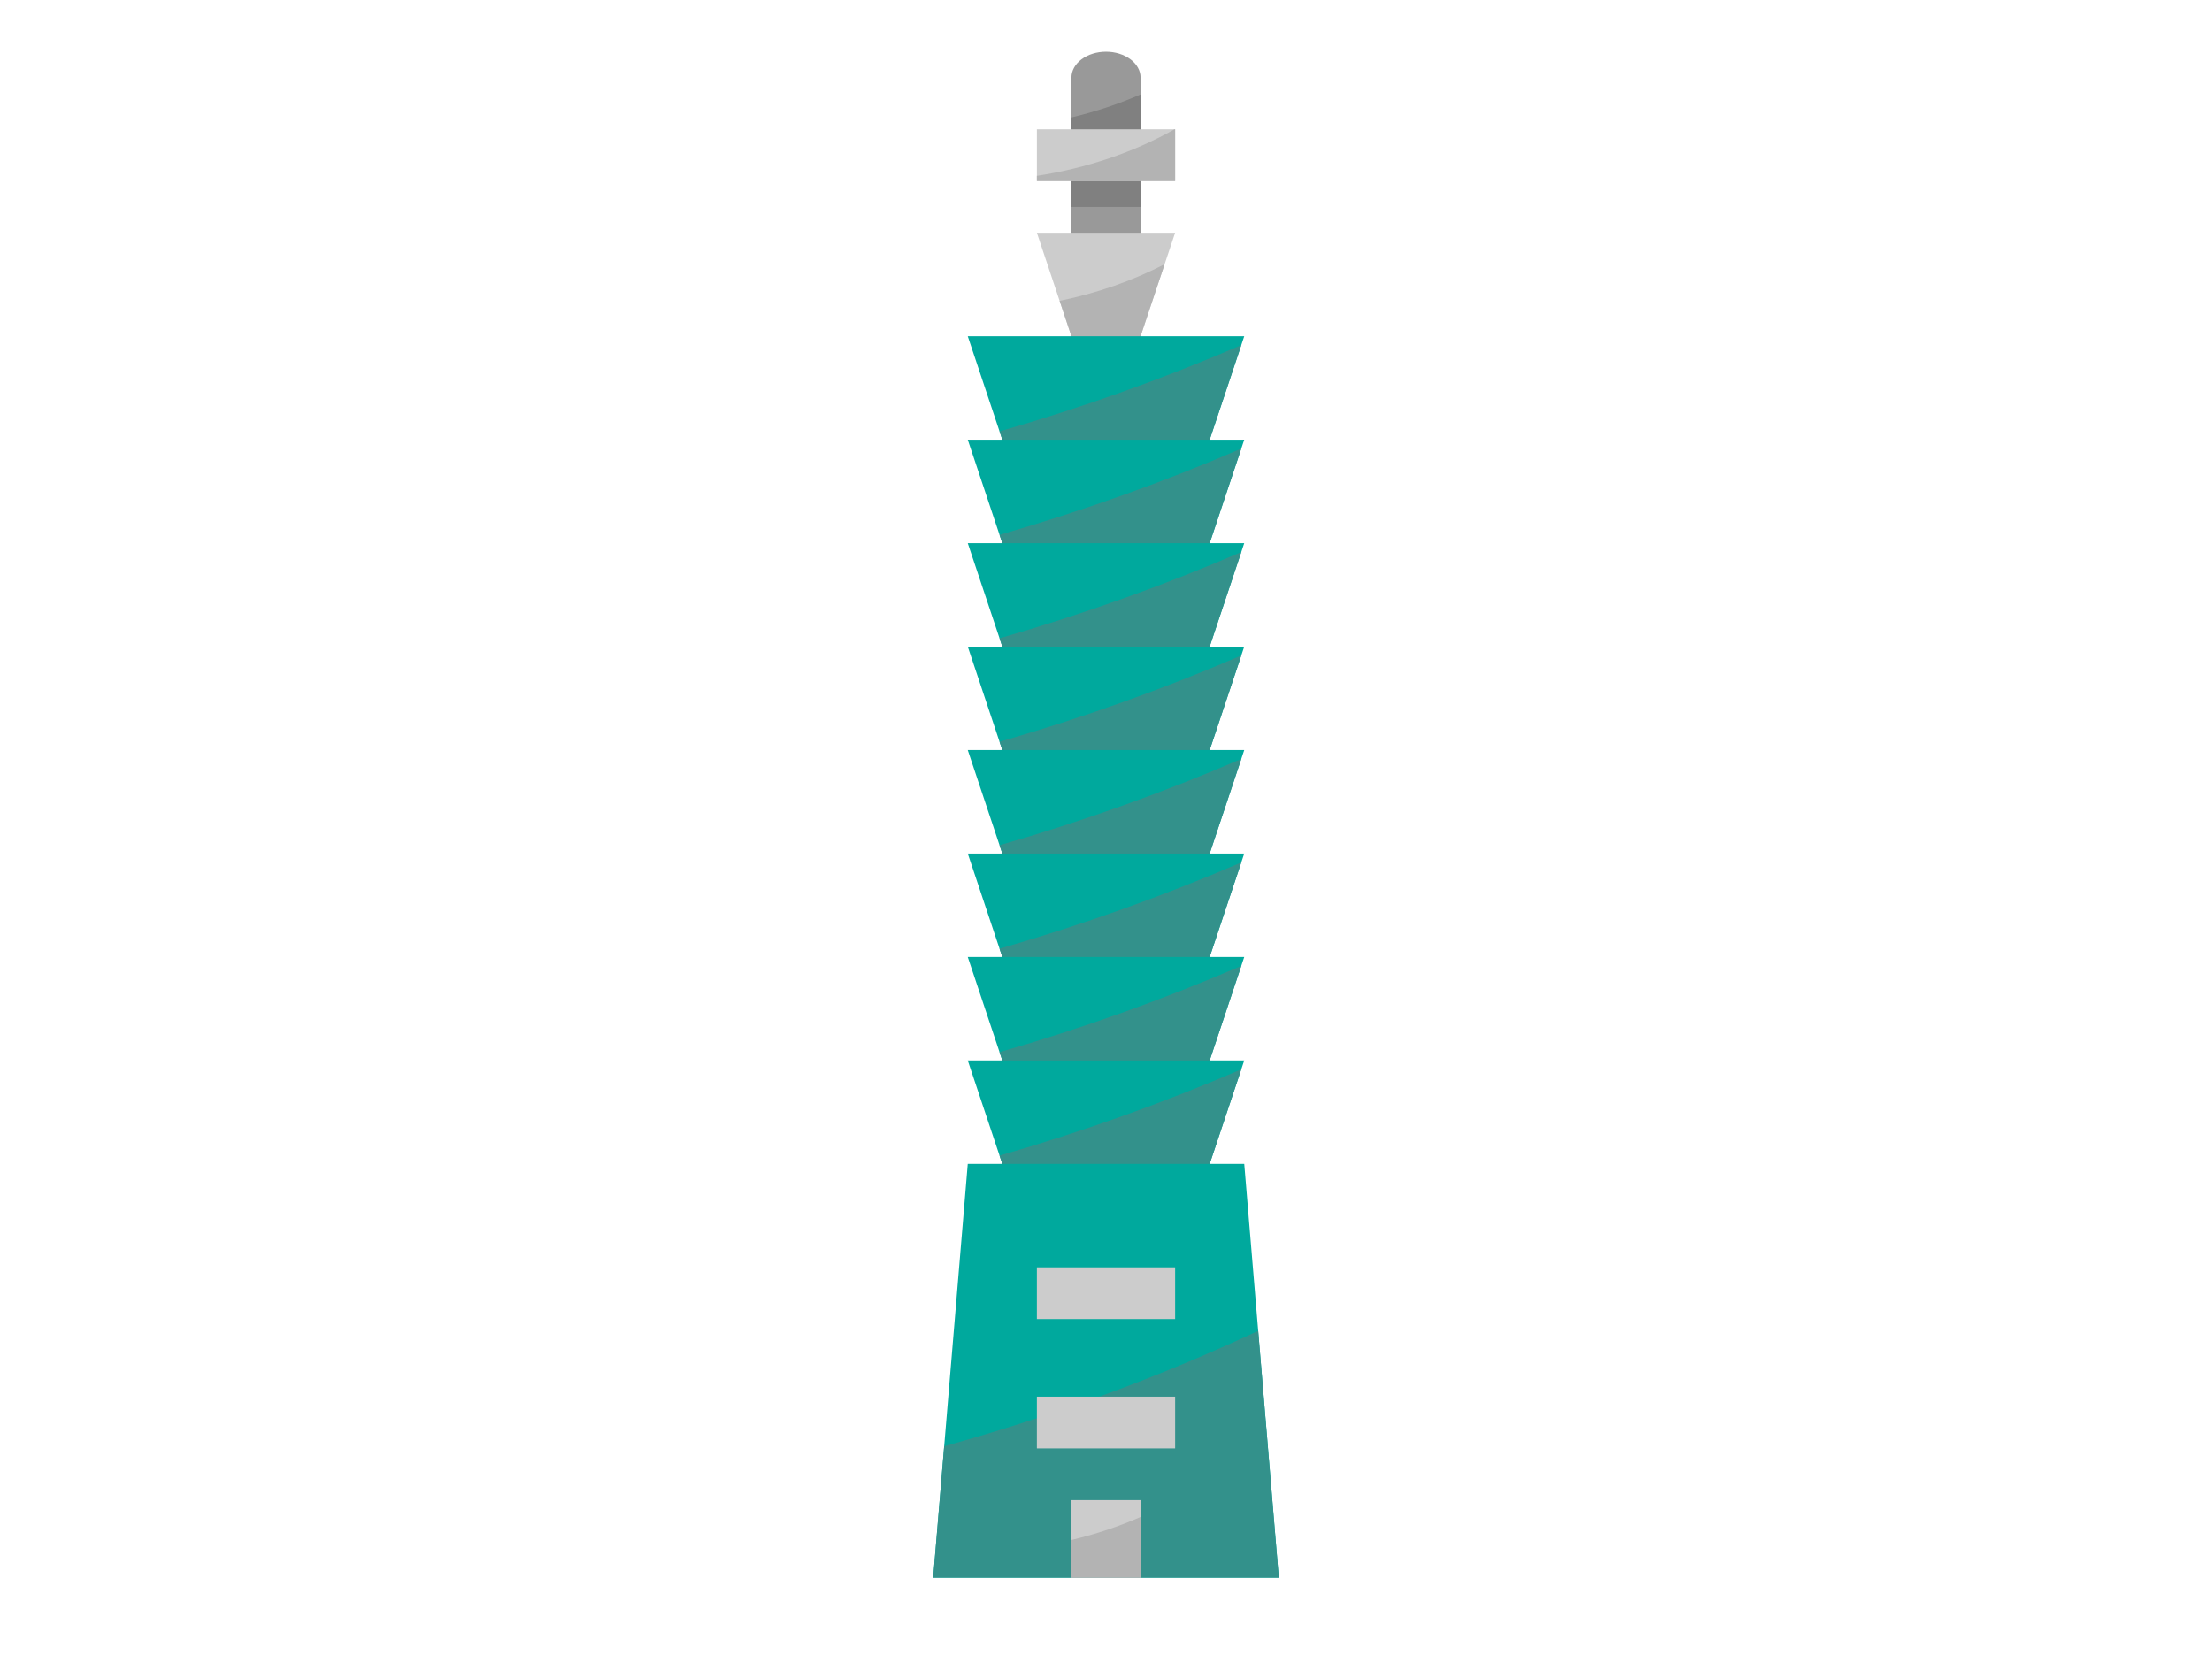 <svg width="1026" height="768" viewBox="0 0 1026 768" fill="none" xmlns="http://www.w3.org/2000/svg">
<path d="M529.031 120H496.969V36C496.969 32.817 498.658 29.765 501.664 27.515C504.671 25.264 508.748 24 513 24C517.252 24 521.329 25.264 524.336 27.515C527.342 29.765 529.031 32.817 529.031 36V120Z" fill="#999999"/>
<path d="M496.969 54.489V96H529.031V43.815C518.902 48.247 508.149 51.827 496.969 54.489Z" fill="#808080"/>
<path d="M480.938 108L496.969 156V168H529.031V156L545.062 108H480.938Z" fill="#CCCCCC"/>
<path d="M491.484 139.579L496.969 156V168H529.032V156L540.201 122.559C525.366 130.254 508.893 136.01 491.484 139.579V139.579Z" fill="#B3B3B3"/>
<path d="M448.875 156L464.906 204V216H561.094V204L577.125 156H448.875Z" fill="#00A99D"/>
<path d="M463.619 200.148L464.906 204V216H561.093V204L575.746 160.125C539.817 175.627 502.328 189.009 463.619 200.148V200.148Z" fill="#33918B"/>
<path d="M448.875 204L464.906 252V264H561.094V252L577.125 204H448.875Z" fill="#00A99D"/>
<path d="M463.619 248.148L464.906 252V264H561.093V252L575.746 208.125C539.817 223.627 502.328 237.009 463.619 248.148V248.148Z" fill="#33918B"/>
<path d="M448.875 252L464.906 300V312H561.094V300L577.125 252H448.875Z" fill="#00A99D"/>
<path d="M463.619 296.148L464.906 300V312H561.093V300L575.746 256.125C539.817 271.627 502.328 285.009 463.619 296.148V296.148Z" fill="#33918B"/>
<path d="M448.875 300L464.906 348V360H561.094V348L577.125 300H448.875Z" fill="#00A99D"/>
<path d="M463.619 344.148L464.906 348V360H561.093V348L575.746 304.125C539.817 319.627 502.328 333.009 463.619 344.148V344.148Z" fill="#33918B"/>
<path d="M448.875 348L464.906 396V408H561.094V396L577.125 348H448.875Z" fill="#00A99D"/>
<path d="M463.619 392.148L464.906 396V408H561.093V396L575.746 352.125C539.817 367.627 502.328 381.009 463.619 392.148V392.148Z" fill="#33918B"/>
<path d="M448.875 396L464.906 444V456H561.094V444L577.125 396H448.875Z" fill="#00A99D"/>
<path d="M463.619 440.148L464.906 444V456H561.093V444L575.746 400.125C539.817 415.627 502.328 429.009 463.619 440.148V440.148Z" fill="#33918B"/>
<path d="M448.875 444L464.906 492V504H561.094V492L577.125 444H448.875Z" fill="#00A99D"/>
<path d="M463.619 488.148L464.906 492V504H561.093V492L575.746 448.125C539.817 463.627 502.328 477.009 463.619 488.148V488.148Z" fill="#33918B"/>
<path d="M448.875 492L464.906 540V552H561.094V540L577.125 492H448.875Z" fill="#00A99D"/>
<path d="M463.619 536.148L464.906 540V552H561.093V540L575.746 496.125C539.817 511.627 502.328 525.009 463.619 536.148V536.148Z" fill="#33918B"/>
<path d="M448.875 540H577.125L593.156 732H432.844L448.875 540Z" fill="#00A99D"/>
<path d="M480.938 588H545.062V612H480.938V588Z" fill="#CCCCCC"/>
<path d="M480.938 60H545.062V84H480.938V60Z" fill="#CCCCCC"/>
<path d="M480.938 81.59V84H545.062V60H544.77C525.895 70.652 504.091 78.026 480.938 81.59Z" fill="#B3B3B3"/>
<path d="M437.938 670.997L432.844 732.001H593.156L583.594 617.47C537.597 638.97 488.793 656.905 437.938 670.997V670.997Z" fill="#33918B"/>
<path d="M480.938 648H545.062V672H480.938V648Z" fill="#CCCCCC"/>
<path d="M496.969 696H529.031V732H496.969V696Z" fill="#CCCCCC"/>
<path d="M496.969 714.489V732H529.031V703.815C518.902 708.247 508.149 711.827 496.969 714.489V714.489Z" fill="#B3B3B3"/>
</svg>
